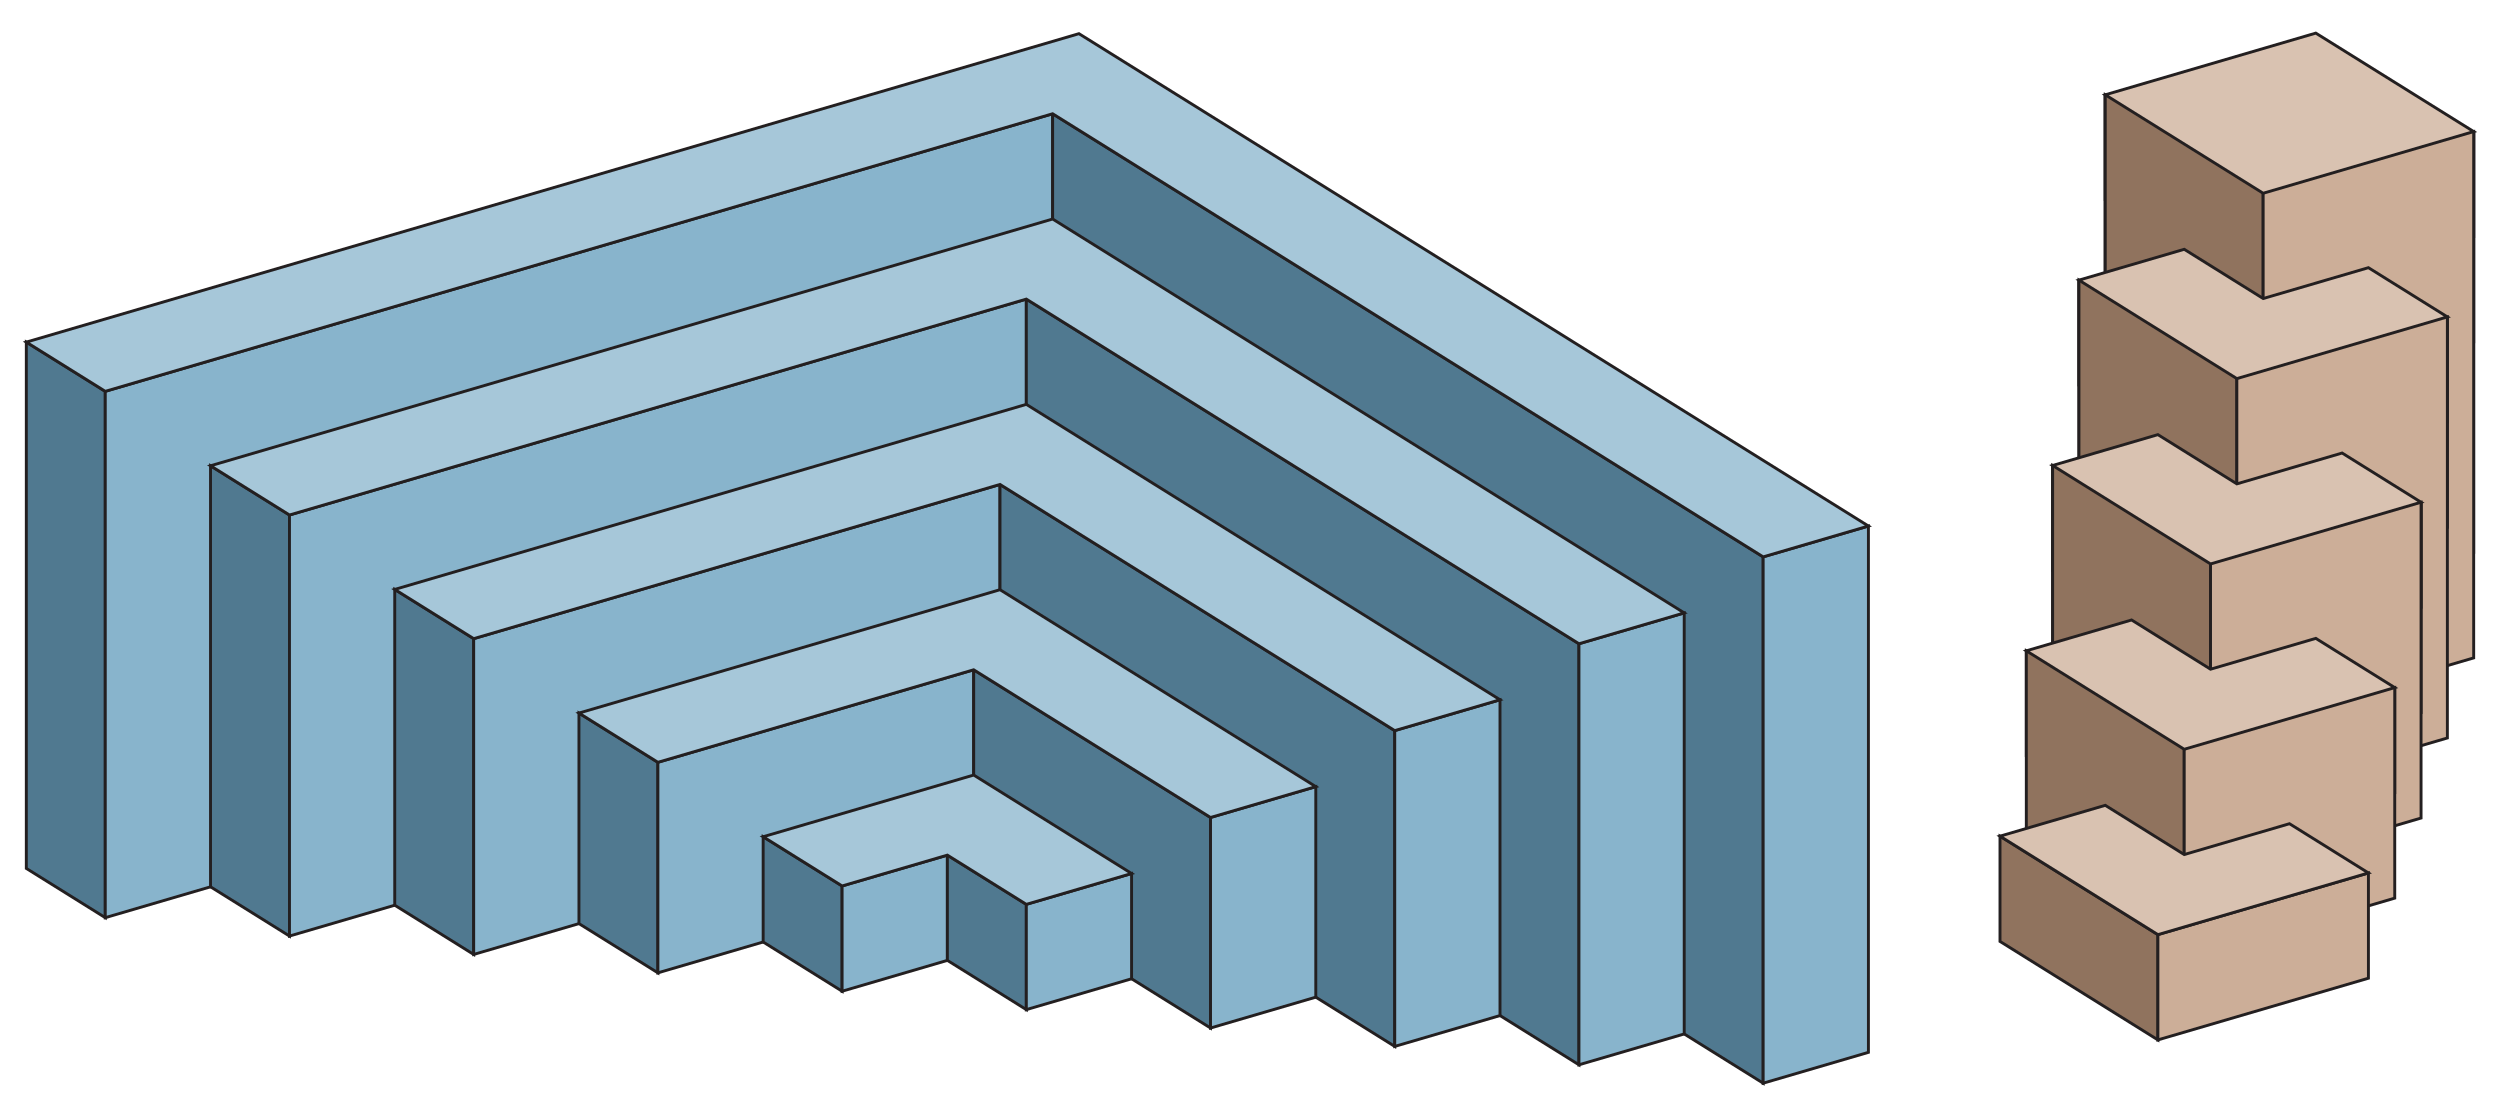 <svg xmlns="http://www.w3.org/2000/svg" width="855" height="378"><path fill="#507990" stroke="#231F20" d="M9 117v180l27 16.838v-180z"/><path fill="#88B4CC" stroke="#231F20" d="M36 133.838l324-94.935v179.999L36 313.838z"/><path fill="#507990" stroke="#231F20" d="M360 38.903v179.999l243 151.549v-180z"/><path fill="#88B4CC" stroke="#231F20" d="M603 190.451l36-10.549v180l-36 10.549z"/><path fill="#A6C7D9" stroke="#231F20" d="M396 28.354l-27-16.838-72 21.097L9 117l27 16.838 324-94.935 243 151.548 36-10.549z"/><path fill="#507990" stroke="#231F20" d="M72 159.29v144l27 16.839v-144z"/><path fill="#88B4CC" stroke="#231F20" d="M99 176.129l252-73.839v144L99 320.129z"/><path fill="#507990" stroke="#231F20" d="M351 102.29v144l189 117.871v-144z"/><path fill="#88B4CC" stroke="#231F20" d="M540 220.161l36-10.548v144l-36 10.548z"/><path fill="#A6C7D9" stroke="#231F20" d="M387 91.742l-27-16.839L288 96 72 159.29l27 16.839 252-73.839 189 117.871 36-10.548z"/><path fill="#507990" stroke="#231F20" d="M135 201.58v108l27 16.839v-108z"/><path fill="#88B4CC" stroke="#231F20" d="M162 218.419l180-52.741v108l-180 52.741z"/><path fill="#507990" stroke="#231F20" d="M342 165.678v108l135 84.193v-108z"/><path fill="#88B4CC" stroke="#231F20" d="M477 249.871l36-10.549v108l-36 10.549z"/><path fill="#A6C7D9" stroke="#231F20" d="M378 155.129l-27-16.839-72 21.097-144 42.193 27 16.839 180-52.741 135 84.193 36-10.549z"/><path fill="#507990" stroke="#231F20" d="M198 243.871v72l27 16.838v-72z"/><path fill="#88B4CC" stroke="#231F20" d="M225 260.709l108-31.645v72l-108 31.645z"/><path fill="#507990" stroke="#231F20" d="M333 229.064v72l81 50.516v-72z"/><path fill="#88B4CC" stroke="#231F20" d="M414 279.58l36-10.548v72l-36 10.548z"/><path fill="#A6C7D9" stroke="#231F20" d="M369 218.516l-27-16.838-72 21.095-72 21.098 27 16.838 108-31.645 81 50.516 36-10.548z"/><path fill="#507990" stroke="#231F20" d="M261 286.161v36L288 339v-36z"/><path fill="#88B4CC" stroke="#231F20" d="M288 303l36-10.549v36L288 339z"/><path fill="#507990" stroke="#231F20" d="M324 292.451v36l27 16.839v-36z"/><path fill="#88B4CC" stroke="#231F20" d="M351 309.29l36-10.548v36l-36 10.548z"/><path fill="#A6C7D9" stroke="#231F20" d="M360 281.902l-27-16.838-36 10.549-36 10.548L288 303l36-10.549 27 16.839 36-10.548z"/><path fill="#507990" stroke="#231F20" d="M720 32.419v36l54 33.678v-36z"/><path fill="#88B4CC" stroke="#231F20" d="M774 66.097v36L846 81V45z"/><path fill="#507990" stroke="#231F20" d="M720 32.419v72l54 33.678v-72"/><path fill="#88B4CC" stroke="#231F20" d="M774 66.097v72L846 117V45"/><path fill="#507990" stroke="#231F20" d="M720 32.419v144l54 33.678v-144"/><path fill="#88B4CC" stroke="#231F20" d="M774 66.097v144L846 189V45"/><path fill="#90735E" stroke="#231F20" d="M720 32.419v180l54 33.678v-180"/><path fill="#CCAE98" stroke="#231F20" d="M774 66.097v180L846 225V45"/><path fill="#D9C2B1" stroke="#231F20" d="M819 28.161l-27-16.839-36 10.549-36 10.548 54 33.678L846 45z"/><path fill="#507990" stroke="#231F20" d="M711 95.806v36l54 33.678v-36z"/><path fill="#88B4CC" stroke="#231F20" d="M765 129.484v36l72-21.097v-36z"/><path fill="#507990" stroke="#231F20" d="M711 95.806v72.001l54 33.677v-72"/><path fill="#88B4CC" stroke="#231F20" d="M765 129.484v72l72-21.097v-72"/><path fill="#90735E" stroke="#231F20" d="M711 95.806v144.001l54 33.677v-144"/><path fill="#CCAE98" stroke="#231F20" d="M765 129.484v144l72-21.097v-144"/><path fill="#D9C2B1" stroke="#231F20" d="M810 91.548l-36 10.549-27-16.839-36 10.548 54 33.678 72-21.097z"/><path fill="#507990" stroke="#231F20" d="M702 159.193v36l54 33.678v-36z"/><path fill="#88B4CC" stroke="#231F20" d="M756 192.871v36l72-21.098v-36z"/><path fill="#507990" stroke="#231F20" d="M702 159.193v72l54 33.678v-72"/><path fill="#88B4CC" stroke="#231F20" d="M756 192.871v72l72-21.098v-72"/><path fill="#90735E" stroke="#231F20" d="M702 159.193v108l54 33.678v-108"/><path fill="#CCAE98" stroke="#231F20" d="M756 192.871v108l72-21.098v-108"/><path fill="#D9C2B1" stroke="#231F20" d="M801 154.936l-36 10.548-27-16.839-36 10.548 54 33.678 72-21.098z"/><path fill="#507990" stroke="#231F20" d="M693 222.58v36l54 33.678v-36z"/><path fill="#88B4CC" stroke="#231F20" d="M747 256.258v36l72-21.097v-36z"/><path fill="#90735E" stroke="#231F20" d="M693 222.58v72l54 33.678v-72"/><path fill="#CCAE98" stroke="#231F20" d="M747 256.258v72l72-21.097v-72"/><path fill="#D9C2B1" stroke="#231F20" d="M792 218.322l-36 10.549-27-16.839-36 10.548 54 33.678 72-21.097z"/><path fill="#90735E" stroke="#231F20" d="M684 285.968v36l54 33.677v-36z"/><path fill="#CCAE98" stroke="#231F20" d="M738 319.645v36l72-21.096v-36z"/><path fill="#D9C2B1" stroke="#231F20" d="M783 281.709l-36 10.549-27-16.839-36 10.549 54 33.677 72-21.096z"/></svg>